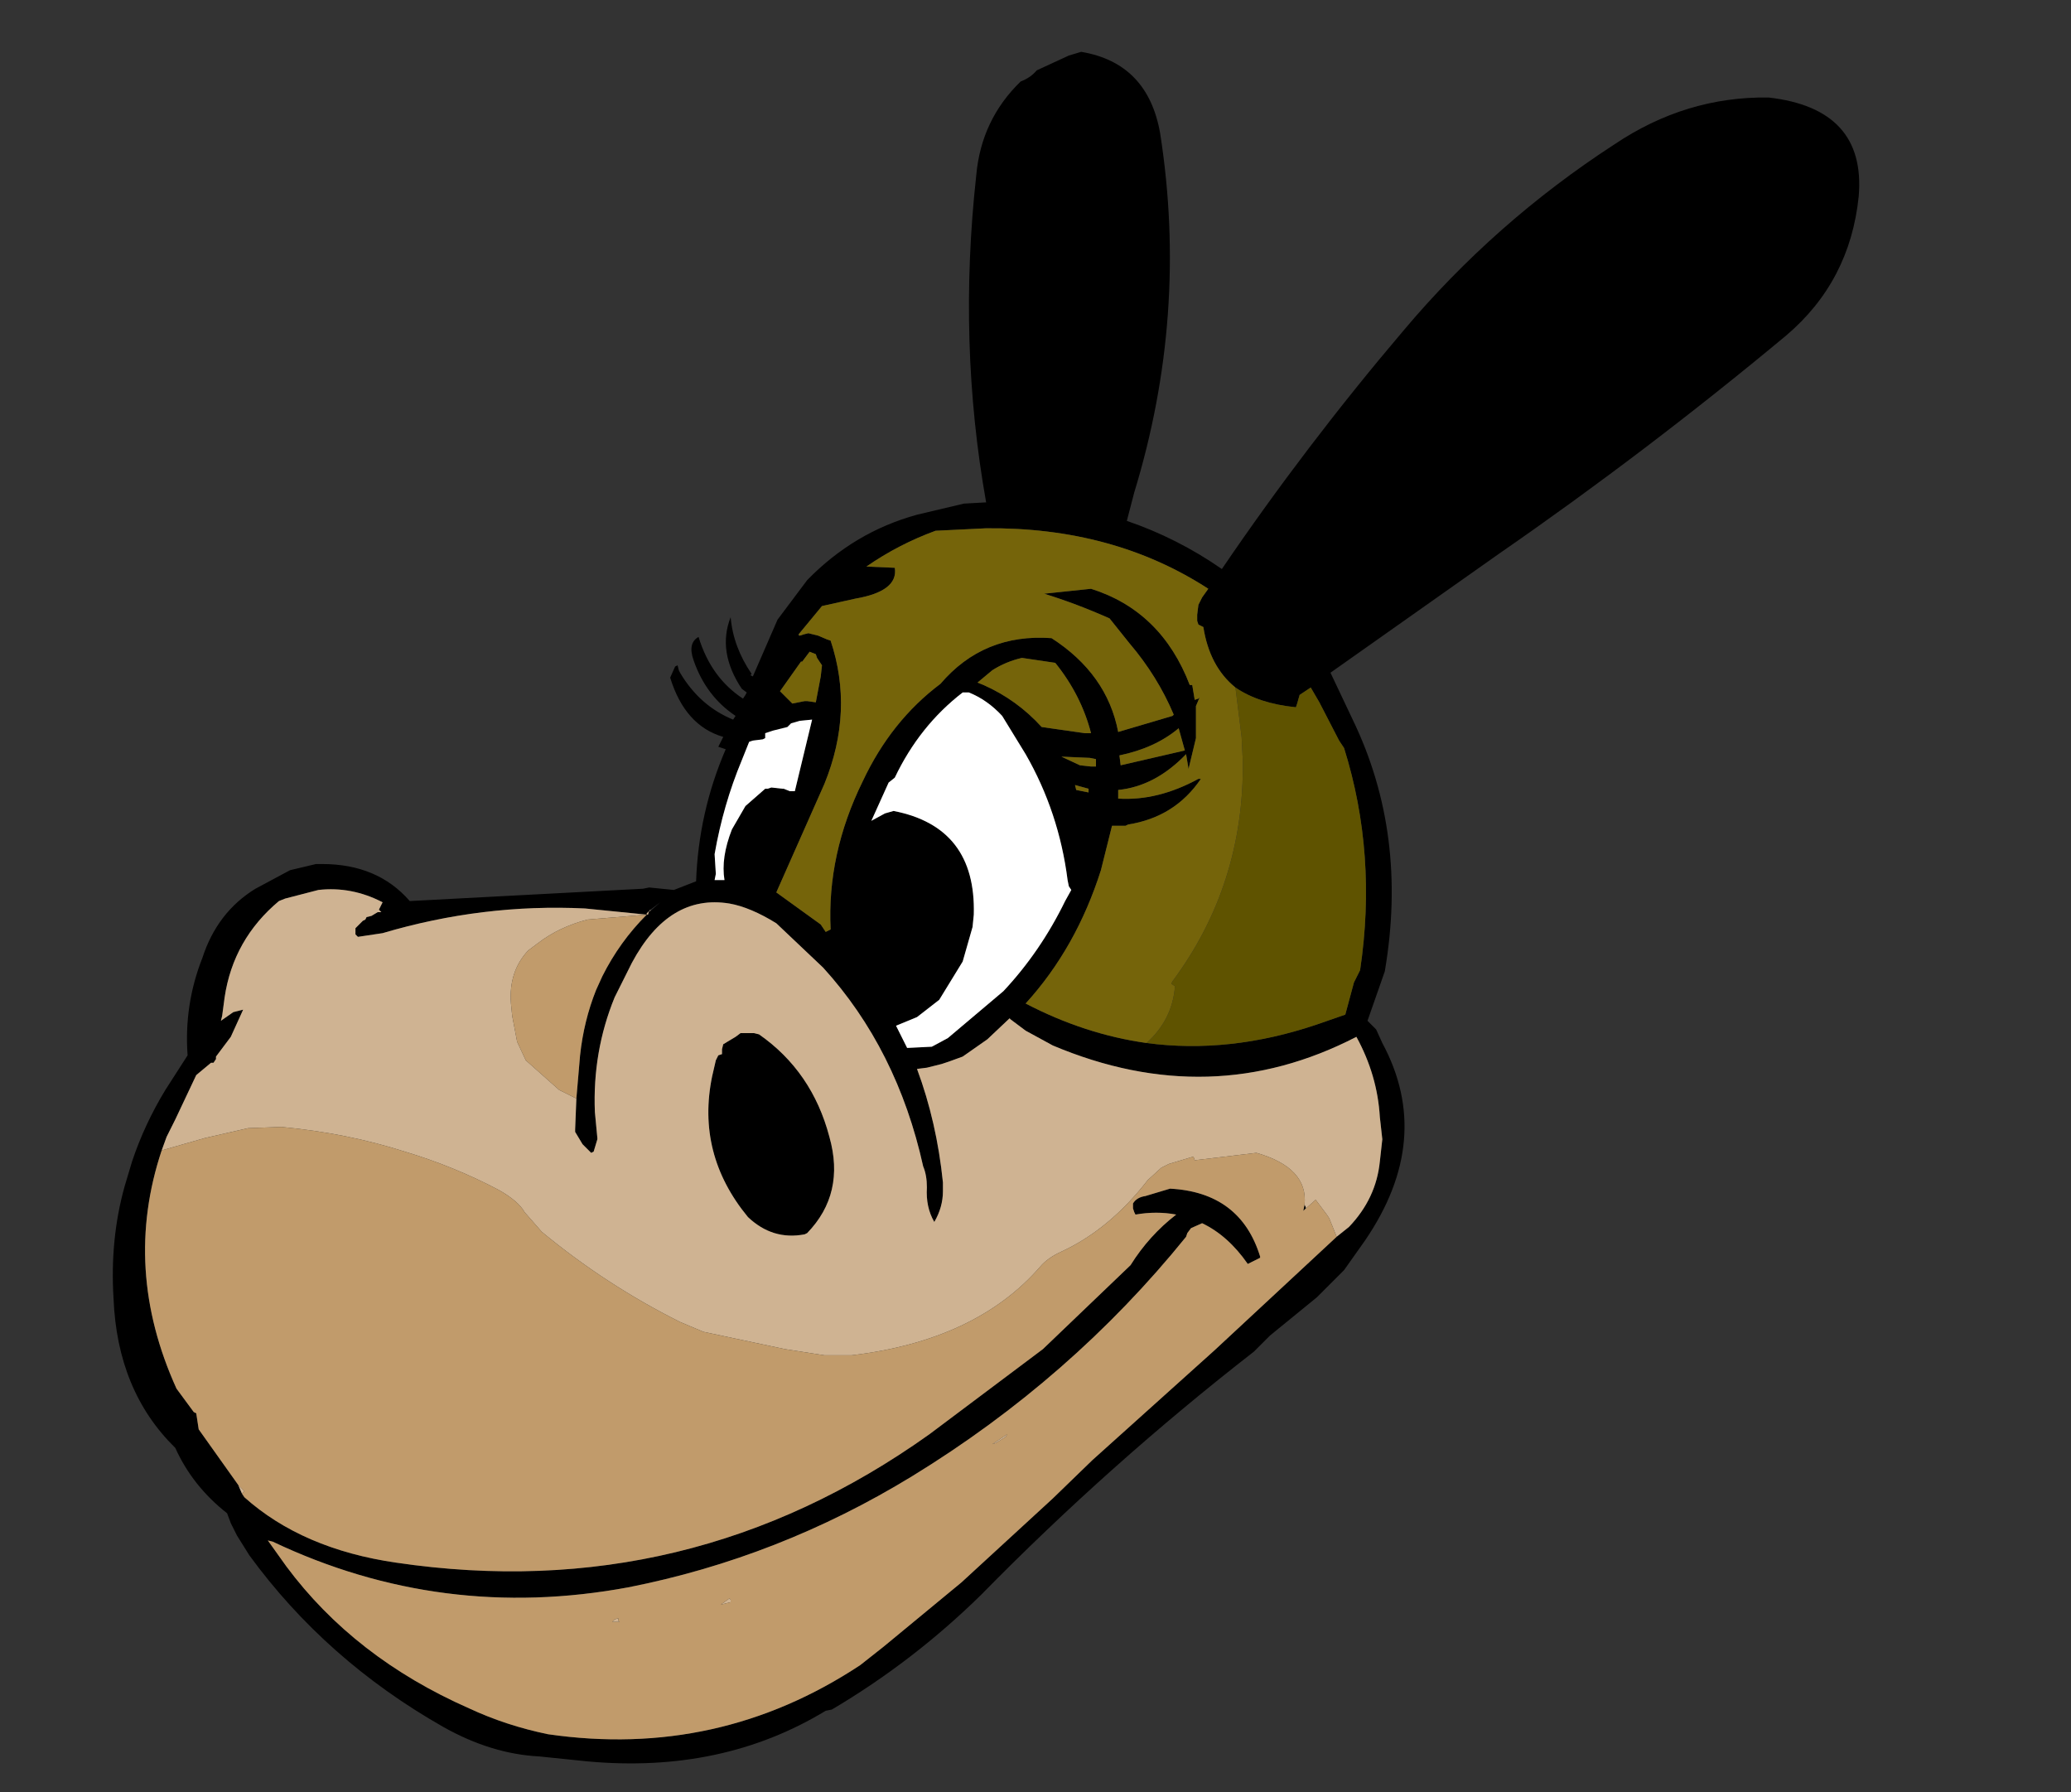 <?xml version="1.0" encoding="UTF-8" standalone="no"?>
<svg xmlns:xlink="http://www.w3.org/1999/xlink" height="72.6px" width="83.9px" xmlns="http://www.w3.org/2000/svg">
  <rect width="100%" height="100%" fill="#333333" stroke="none"/>
  <g transform="matrix(1.0, 0.0, 0.0, 1.0, 43.85, 36.3)">
    <use height="69.35" transform="matrix(1.0, 0.0, 0.0, 1.0, -39.3, -34.2)" width="70.75" xlink:href="#shape0"/>
  </g>
  <defs>
    <g id="shape0" transform="matrix(1.0, 0.0, 0.0, 1.0, 39.3, 34.2)">
      <path d="M27.8 -32.35 Q31.75 -31.9 31.45 -28.35 31.1 -24.9 28.5 -22.7 22.85 -18.0 16.85 -13.85 L10.05 -9.05 10.95 -7.15 Q13.2 -2.5 12.25 3.05 L11.55 5.05 11.85 5.35 11.9 5.4 12.15 5.95 Q14.25 9.85 11.45 13.95 L10.6 15.15 9.5 16.25 7.6 17.8 6.95 18.45 Q1.1 23.0 -4.1 28.3 -6.85 31.0 -10.15 32.95 L-10.4 33.0 Q-14.6 35.55 -20.05 35.05 L-22.0 34.85 Q-23.95 34.75 -25.9 33.65 -30.65 30.95 -33.75 26.7 L-34.25 25.9 -34.5 25.4 -34.65 25.0 Q-36.05 23.9 -36.75 22.35 -39.1 20.05 -39.25 16.3 -39.4 13.9 -38.8 11.75 L-38.5 10.75 Q-38.0 9.25 -37.15 7.85 L-36.25 6.45 Q-36.4 4.4 -35.65 2.5 -35.05 0.65 -33.5 -0.3 L-32.1 -1.05 -31.05 -1.3 -30.8 -1.3 Q-28.55 -1.3 -27.25 0.2 L-17.8 -0.3 -17.55 -0.35 -16.55 -0.25 -15.65 -0.6 Q-15.55 -3.4 -14.45 -5.95 L-14.75 -6.05 -14.55 -6.45 Q-16.1 -6.9 -16.7 -8.85 L-16.5 -9.3 -16.4 -9.35 -16.35 -9.15 -16.3 -9.05 Q-15.5 -7.7 -14.15 -7.15 L-14.05 -7.3 Q-15.25 -8.1 -15.75 -9.55 -16.0 -10.25 -15.55 -10.5 -15.05 -8.85 -13.75 -8.0 L-13.65 -8.15 -13.6 -8.25 -13.8 -8.4 Q-14.8 -9.9 -14.25 -11.3 -14.15 -10.1 -13.4 -9.0 L-13.45 -8.95 -13.35 -8.9 -12.35 -11.2 -11.15 -12.8 Q-9.25 -14.75 -6.7 -15.45 L-4.8 -15.9 -3.9 -15.95 Q-5.05 -22.4 -4.3 -29.2 -4.1 -31.45 -2.5 -33.0 -2.1 -33.15 -1.85 -33.45 L-0.55 -34.05 -0.05 -34.2 Q2.65 -33.75 3.15 -30.9 4.3 -23.55 2.1 -16.35 L1.8 -15.2 Q3.85 -14.5 5.65 -13.25 9.05 -18.25 13.0 -22.9 16.7 -27.3 21.55 -30.45 24.45 -32.4 27.8 -32.35 M6.2 -8.45 Q5.15 -9.3 4.9 -10.9 L4.7 -11.0 4.65 -11.15 4.65 -11.4 4.7 -11.8 4.85 -12.1 5.1 -12.45 Q1.25 -14.95 -3.9 -14.9 L-5.95 -14.8 Q-7.45 -14.25 -8.75 -13.35 L-7.6 -13.3 Q-7.45 -12.35 -9.2 -12.05 L-10.55 -11.75 -11.5 -10.6 -11.5 -10.55 -11.45 -10.55 -11.3 -10.6 -11.1 -10.65 -10.7 -10.55 -10.35 -10.4 -10.2 -10.35 Q-9.25 -7.5 -10.45 -4.55 L-12.4 -0.15 -10.6 1.15 -10.5 1.3 -10.4 1.45 -10.2 1.35 Q-10.35 -1.7 -8.9 -4.65 -7.75 -7.1 -5.75 -8.6 -4.0 -10.65 -1.25 -10.45 1.0 -9.0 1.45 -6.65 L3.65 -7.3 3.7 -7.35 Q3.05 -8.9 1.9 -10.25 L1.1 -11.25 Q-0.25 -11.85 -1.55 -12.25 L0.35 -12.45 Q3.2 -11.55 4.35 -8.55 L4.45 -8.55 4.55 -7.95 4.7 -8.0 4.75 -8.05 4.6 -7.7 4.6 -6.4 4.3 -5.15 4.2 -5.75 Q2.95 -4.45 1.45 -4.3 L1.45 -3.95 Q3.05 -3.85 4.7 -4.75 L4.8 -4.75 Q3.75 -3.2 1.85 -2.9 L1.75 -2.85 1.2 -2.85 0.75 -1.05 Q-0.25 2.1 -2.3 4.35 0.1 5.6 2.6 5.95 5.95 6.4 9.5 5.2 L10.65 4.8 11.0 3.5 11.25 3.0 Q11.95 -1.7 10.6 -6.0 L10.4 -6.3 9.6 -7.85 9.25 -8.45 8.8 -8.15 8.7 -7.8 8.65 -7.65 Q7.15 -7.8 6.2 -8.45 M0.35 -6.6 Q-0.05 -8.15 -1.1 -9.45 L-2.45 -9.65 Q-3.1 -9.5 -3.65 -9.15 L-4.25 -8.65 -4.0 -8.55 Q-2.65 -7.95 -1.65 -6.85 L0.1 -6.6 0.35 -6.6 M1.55 -5.3 L4.15 -5.9 3.9 -6.8 Q2.95 -6.0 1.5 -5.7 L1.55 -5.3 M0.55 -5.55 L0.3 -5.6 -0.85 -5.65 -0.1 -5.3 0.35 -5.25 0.55 -5.25 0.55 -5.55 M0.25 -4.35 L-0.3 -4.5 -0.25 -4.3 0.25 -4.2 0.25 -4.35 M10.3 13.8 L10.8 13.4 Q11.9 12.25 12.05 10.75 L12.15 9.85 12.05 8.95 Q11.95 7.25 11.1 5.7 5.2 8.75 -1.2 6.05 L-2.3 5.45 -2.9 5.0 -2.95 4.95 -3.85 5.8 -4.85 6.5 -5.4 6.7 -5.7 6.8 -6.3 6.95 -6.7 7.0 Q-5.9 9.15 -5.65 11.6 L-5.65 11.95 Q-5.65 12.6 -6.0 13.2 -6.35 12.6 -6.3 11.8 -6.3 11.3 -6.45 10.95 -7.5 6.2 -10.5 2.9 L-12.4 1.1 Q-13.45 0.45 -14.3 0.3 -16.75 -0.1 -18.25 2.7 L-18.95 4.1 Q-19.85 6.3 -19.75 8.75 L-19.65 9.8 -19.65 9.85 -19.8 10.35 -19.9 10.4 -19.95 10.35 -20.25 10.05 -20.55 9.55 -20.55 9.45 -20.5 8.2 -20.35 6.45 Q-20.2 5.05 -19.7 3.8 L-19.45 3.25 Q-18.75 1.85 -17.65 0.75 L-20.15 0.5 Q-24.3 0.3 -28.35 1.5 L-29.35 1.65 -29.45 1.55 -29.45 1.4 -29.45 1.3 -29.15 1.0 -29.05 0.95 -29.0 0.85 -28.8 0.8 -28.55 0.65 -28.4 0.65 -28.5 0.55 -28.35 0.25 Q-29.6 -0.4 -30.95 -0.25 L-32.3 0.1 -32.55 0.2 Q-34.4 1.75 -34.75 4.1 L-34.85 4.85 -34.9 5.05 -34.4 4.7 -34.0 4.6 -34.5 5.7 -35.1 6.5 -35.1 6.6 -35.2 6.75 -35.3 6.75 -35.9 7.25 -36.75 9.05 -37.1 9.75 -37.3 10.3 Q-38.9 15.1 -36.7 19.95 L-36.0 20.9 -35.9 20.95 -35.8 21.6 -34.2 23.85 -34.05 24.2 -33.95 24.35 Q-31.6 26.45 -27.8 27.0 -15.95 28.75 -6.2 21.8 L-1.6 18.35 1.95 14.95 Q2.7 13.75 3.8 12.9 3.0 12.75 2.15 12.9 L2.1 12.8 2.05 12.65 2.05 12.45 Q2.2 12.2 2.55 12.15 L3.55 11.85 Q6.4 12.0 7.2 14.6 L7.2 14.65 7.1 14.7 6.7 14.9 Q5.9 13.75 4.85 13.25 L4.4 13.45 4.25 13.65 4.2 13.8 Q-0.45 19.55 -6.9 23.5 -12.3 26.8 -18.4 28.0 -25.95 29.4 -32.8 26.15 L-33.0 26.1 -32.25 27.15 Q-29.5 30.85 -24.85 32.9 -23.35 33.6 -21.65 33.95 -14.75 34.95 -9.0 31.15 L-8.05 30.4 -4.9 27.8 -1.2 24.4 0.4 22.85 5.35 18.4 10.3 13.8 M9.0 12.5 L9.05 12.6 9.05 12.65 9.0 12.7 8.95 12.75 9.0 12.5 M-10.8 -9.8 L-11.05 -9.9 -11.35 -9.5 -11.4 -9.5 -12.25 -8.3 -11.75 -7.8 -11.25 -7.9 -11.15 -7.9 -10.8 -7.85 -10.6 -8.9 -10.55 -9.35 -10.75 -9.65 -10.8 -9.8 M-12.85 -6.4 L-12.95 -6.35 -13.35 -6.3 -13.5 -6.25 -13.8 -5.5 Q-14.55 -3.7 -14.9 -1.7 L-14.85 -0.9 -14.9 -0.65 -14.5 -0.65 Q-14.65 -1.55 -14.2 -2.7 L-13.65 -3.65 -12.85 -4.35 -12.75 -4.35 -12.6 -4.4 -12.15 -4.35 -12.1 -4.35 -11.85 -4.25 -11.65 -4.25 -10.95 -7.15 -11.45 -7.1 -11.8 -7.0 -11.95 -6.85 -12.55 -6.7 -12.85 -6.6 -12.85 -6.4 M-4.85 -8.25 Q-6.6 -6.9 -7.6 -4.8 L-7.85 -4.6 -8.55 -3.05 -8.0 -3.35 -7.65 -3.45 Q-4.3 -2.8 -4.4 0.75 L-4.45 1.25 -4.85 2.65 -5.8 4.2 -6.7 4.9 -7.55 5.25 -7.1 6.15 -6.1 6.1 -5.45 5.75 -3.2 3.85 Q-1.7 2.25 -0.7 0.2 L-0.45 -0.25 -0.55 -0.4 -0.6 -0.65 Q-0.95 -3.4 -2.3 -5.75 L-3.25 -7.3 Q-3.85 -7.95 -4.6 -8.25 L-4.85 -8.25 M-13.1 5.6 Q-10.95 7.1 -10.25 9.75 -9.6 12.05 -11.15 13.65 L-11.25 13.7 Q-12.55 13.95 -13.55 13.0 -15.65 10.45 -15.0 7.3 L-14.85 6.65 -14.75 6.45 -14.6 6.4 -14.6 6.2 -14.55 6.0 -14.05 5.7 -13.85 5.55 -13.3 5.55 -13.1 5.6 M-17.5 0.55 L-17.65 0.7 -17.65 0.75 -17.6 0.75 -17.55 0.6 -17.5 0.6 -17.1 0.25 -17.5 0.55" fill="#000000" fill-rule="evenodd" stroke="none"/>
      <path d="M6.2 -8.45 L6.45 -6.45 6.5 -5.45 Q6.55 -0.45 3.65 3.45 L3.6 3.55 3.75 3.65 Q3.65 5.0 2.6 5.95 0.1 5.6 -2.3 4.35 -0.25 2.1 0.75 -1.05 L1.2 -2.85 1.75 -2.85 1.85 -2.9 Q3.75 -3.2 4.8 -4.75 L4.7 -4.75 Q3.05 -3.85 1.45 -3.95 L1.45 -4.3 Q2.95 -4.45 4.2 -5.75 L4.3 -5.15 4.6 -6.4 4.6 -7.7 4.75 -8.05 4.7 -8.0 4.55 -7.95 4.45 -8.55 4.35 -8.55 Q3.2 -11.55 0.35 -12.45 L-1.55 -12.25 Q-0.25 -11.85 1.1 -11.25 L1.9 -10.25 Q3.05 -8.9 3.7 -7.35 L3.65 -7.3 1.45 -6.65 Q1.0 -9.0 -1.25 -10.45 -4.0 -10.65 -5.75 -8.6 -7.75 -7.1 -8.9 -4.65 -10.35 -1.7 -10.2 1.35 L-10.4 1.45 -10.5 1.3 -10.6 1.15 -12.4 -0.15 -10.45 -4.55 Q-9.25 -7.5 -10.2 -10.35 L-10.35 -10.4 -10.7 -10.55 -11.1 -10.65 -11.3 -10.6 -11.45 -10.55 -11.5 -10.6 -10.55 -11.75 -9.2 -12.05 Q-7.45 -12.35 -7.6 -13.3 L-8.75 -13.35 Q-7.45 -14.25 -5.95 -14.8 L-3.9 -14.9 Q1.25 -14.95 5.1 -12.45 L4.85 -12.1 4.7 -11.8 4.65 -11.4 4.65 -11.15 4.7 -11.0 4.9 -10.9 Q5.15 -9.3 6.2 -8.45 M0.25 -4.35 L0.25 -4.2 -0.25 -4.3 -0.3 -4.5 0.25 -4.35 M0.55 -5.55 L0.55 -5.25 0.35 -5.25 -0.1 -5.3 -0.85 -5.65 0.3 -5.6 0.55 -5.55 M1.55 -5.3 L1.5 -5.7 Q2.95 -6.0 3.9 -6.8 L4.15 -5.9 1.55 -5.3 M0.35 -6.6 L0.1 -6.6 -1.65 -6.85 Q-2.65 -7.95 -4.0 -8.55 L-4.25 -8.65 -3.65 -9.15 Q-3.1 -9.5 -2.45 -9.65 L-1.1 -9.45 Q-0.05 -8.15 0.35 -6.6 M-10.8 -9.8 L-10.75 -9.65 -10.55 -9.35 -10.6 -8.9 -10.8 -7.85 -11.15 -7.9 -11.25 -7.9 -11.75 -7.8 -12.25 -8.3 -11.4 -9.5 -11.35 -9.5 -11.05 -9.9 -10.8 -9.8" fill="#75640a" fill-rule="evenodd" stroke="none"/>
      <path d="M2.6 5.95 Q3.65 5.0 3.75 3.65 L3.6 3.55 3.65 3.45 Q6.55 -0.45 6.5 -5.45 L6.45 -6.45 6.2 -8.45 Q7.15 -7.8 8.65 -7.65 L8.7 -7.8 8.8 -8.15 9.25 -8.45 9.6 -7.85 10.4 -6.3 10.6 -6.0 Q11.95 -1.7 11.25 3.0 L11.0 3.5 10.65 4.8 9.5 5.2 Q5.95 6.4 2.6 5.95" fill="#5f5300" fill-rule="evenodd" stroke="none"/>
      <path d="M-20.5 8.2 L-20.55 9.45 -20.55 9.55 -20.25 10.05 -19.95 10.35 -19.9 10.4 -19.8 10.35 -19.65 9.85 -19.65 9.8 -19.75 8.75 Q-19.85 6.3 -18.95 4.1 L-18.25 2.7 Q-16.75 -0.1 -14.3 0.3 -13.45 0.45 -12.4 1.1 L-10.5 2.9 Q-7.5 6.2 -6.45 10.95 -6.3 11.3 -6.3 11.8 -6.35 12.6 -6.0 13.2 -5.65 12.6 -5.65 11.95 L-5.65 11.6 Q-5.9 9.15 -6.7 7.0 L-6.3 6.95 -5.7 6.8 -5.4 6.7 -4.85 6.5 -3.85 5.8 -2.95 4.95 -2.9 5.0 -2.3 5.45 -1.2 6.05 Q5.2 8.75 11.1 5.7 11.95 7.25 12.05 8.95 L12.15 9.85 12.05 10.75 Q11.9 12.25 10.8 13.4 L10.3 13.8 10.0 13.05 9.9 12.9 9.45 12.3 9.0 12.7 9.05 12.65 9.05 12.6 9.0 12.5 Q9.15 11.0 7.05 10.4 L4.55 10.7 4.5 10.55 3.5 10.85 3.2 11.0 2.65 11.5 Q1.1 13.5 -0.85 14.4 -1.4 14.65 -1.7 15.0 -4.3 18.0 -9.35 18.6 L-10.45 18.6 -12.05 18.35 -15.35 17.65 -16.3 17.25 Q-19.3 15.75 -21.9 13.6 L-22.6 12.8 Q-22.85 12.35 -23.65 11.9 -25.45 10.95 -27.45 10.35 -29.8 9.6 -32.45 9.35 L-33.8 9.4 -35.55 9.8 -37.3 10.3 -37.1 9.75 -36.75 9.05 -35.9 7.25 -35.3 6.75 -35.2 6.75 -35.1 6.6 -35.1 6.5 -34.5 5.7 -34.0 4.6 -34.4 4.7 -34.9 5.05 -34.85 4.85 -34.75 4.1 Q-34.4 1.75 -32.55 0.2 L-32.3 0.1 -30.95 -0.25 Q-29.6 -0.4 -28.35 0.25 L-28.5 0.55 -28.4 0.65 -28.55 0.65 -28.8 0.8 -29.0 0.85 -29.05 0.95 -29.15 1.0 -29.45 1.3 -29.45 1.4 -29.45 1.55 -29.35 1.65 -28.35 1.5 Q-24.3 0.3 -20.15 0.5 L-17.65 0.75 -20.05 0.95 Q-21.2 1.25 -22.05 1.9 L-22.45 2.2 Q-23.25 3.05 -23.15 4.35 L-23.1 4.85 -22.9 5.9 -22.55 6.65 -21.2 7.85 -20.9 8.0 -20.5 8.2 M-34.05 24.2 L-34.2 23.85 -33.95 24.1 -34.05 24.2 M-13.1 5.6 L-13.3 5.55 -13.85 5.55 -14.05 5.7 -14.55 6.0 -14.6 6.2 -14.6 6.4 -14.75 6.45 -14.85 6.65 -15.0 7.3 Q-15.65 10.45 -13.55 13.0 -12.55 13.95 -11.25 13.7 L-11.15 13.65 Q-9.6 12.05 -10.25 9.75 -10.95 7.1 -13.1 5.6 M-17.65 0.75 L-17.65 0.7 -17.5 0.55 -17.5 0.6 -17.55 0.6 -17.6 0.75 -17.65 0.75 M-19.05 29.4 L-18.95 29.3 -18.8 29.25 -18.8 29.35 -18.75 29.4 -19.05 29.4 M-14.3 28.45 L-14.25 28.5 -14.25 28.6 -14.65 28.7 -14.3 28.45 M-3.65 22.2 L-3.05 21.8 -3.1 21.9 -3.5 22.15 -3.65 22.2" fill="#cfb392" fill-rule="evenodd" stroke="none"/>
      <path d="M-20.5 8.2 L-20.9 8.0 -21.2 7.85 -22.55 6.65 -22.9 5.9 -23.1 4.85 -23.15 4.35 Q-23.25 3.05 -22.45 2.2 L-22.05 1.9 Q-21.2 1.25 -20.05 0.95 L-17.65 0.75 Q-18.75 1.85 -19.45 3.25 L-19.7 3.8 Q-20.2 5.05 -20.35 6.45 L-20.5 8.2 M-37.3 10.3 L-35.55 9.8 -33.8 9.4 -32.45 9.35 Q-29.8 9.6 -27.45 10.35 -25.45 10.95 -23.65 11.9 -22.85 12.35 -22.6 12.8 L-21.9 13.6 Q-19.3 15.75 -16.3 17.25 L-15.35 17.65 -12.05 18.35 -10.45 18.6 -9.35 18.6 Q-4.3 18.0 -1.7 15.0 -1.4 14.65 -0.85 14.4 1.1 13.5 2.65 11.5 L3.2 11.0 3.5 10.85 4.5 10.55 4.55 10.7 7.05 10.4 Q9.15 11.0 9.0 12.5 L8.95 12.75 9.0 12.7 9.45 12.3 9.9 12.9 10.0 13.05 10.3 13.8 5.35 18.4 0.4 22.85 -1.2 24.4 -4.9 27.8 -8.05 30.4 -9.0 31.15 Q-14.75 34.95 -21.65 33.95 -23.35 33.6 -24.85 32.9 -29.5 30.85 -32.25 27.15 L-33.0 26.1 -32.8 26.15 Q-25.95 29.4 -18.4 28.0 -12.3 26.8 -6.9 23.5 -0.45 19.55 4.2 13.8 L4.25 13.65 4.4 13.45 4.85 13.25 Q5.9 13.75 6.7 14.9 L7.1 14.7 7.2 14.65 7.2 14.6 Q6.4 12.0 3.55 11.85 L2.55 12.15 Q2.2 12.2 2.05 12.45 L2.05 12.65 2.1 12.8 2.15 12.9 Q3.0 12.75 3.8 12.9 2.7 13.75 1.95 14.95 L-1.6 18.35 -6.2 21.8 Q-15.95 28.75 -27.8 27.0 -31.6 26.45 -33.95 24.35 L-34.05 24.2 -33.95 24.1 -34.2 23.85 -35.8 21.6 -35.9 20.95 -36.0 20.9 -36.7 19.95 Q-38.9 15.1 -37.3 10.3 M-3.65 22.2 L-3.5 22.15 -3.1 21.9 -3.05 21.8 -3.65 22.2 M-14.3 28.45 L-14.65 28.7 -14.25 28.6 -14.25 28.5 -14.3 28.45 M-19.05 29.4 L-18.75 29.4 -18.8 29.35 -18.8 29.25 -18.95 29.3 -19.05 29.4" fill="#c19b6b" fill-rule="evenodd" stroke="none"/>
      <path d="M-4.85 -8.25 L-4.6 -8.25 Q-3.85 -7.95 -3.25 -7.3 L-2.3 -5.75 Q-0.95 -3.4 -0.6 -0.65 L-0.55 -0.4 -0.45 -0.25 -0.7 0.2 Q-1.7 2.25 -3.2 3.85 L-5.45 5.75 -6.1 6.1 -7.1 6.15 -7.55 5.25 -6.7 4.9 -5.8 4.2 -4.85 2.65 -4.45 1.25 -4.4 0.75 Q-4.3 -2.8 -7.65 -3.45 L-8.0 -3.35 -8.55 -3.05 -7.85 -4.6 -7.6 -4.8 Q-6.6 -6.9 -4.85 -8.25 M-12.85 -6.4 L-12.85 -6.6 -12.55 -6.7 -11.95 -6.85 -11.8 -7.0 -11.45 -7.1 -10.95 -7.15 -11.65 -4.25 -11.85 -4.25 -12.1 -4.35 -12.15 -4.35 -12.6 -4.4 -12.75 -4.35 -12.85 -4.35 -13.65 -3.65 -14.2 -2.7 Q-14.65 -1.55 -14.5 -0.65 L-14.9 -0.65 -14.85 -0.9 -14.9 -1.7 Q-14.55 -3.7 -13.8 -5.5 L-13.5 -6.25 -13.35 -6.3 -12.95 -6.35 -12.85 -6.4" fill="#ffffff" fill-rule="evenodd" stroke="none"/>
    </g>
  </defs>
</svg>
